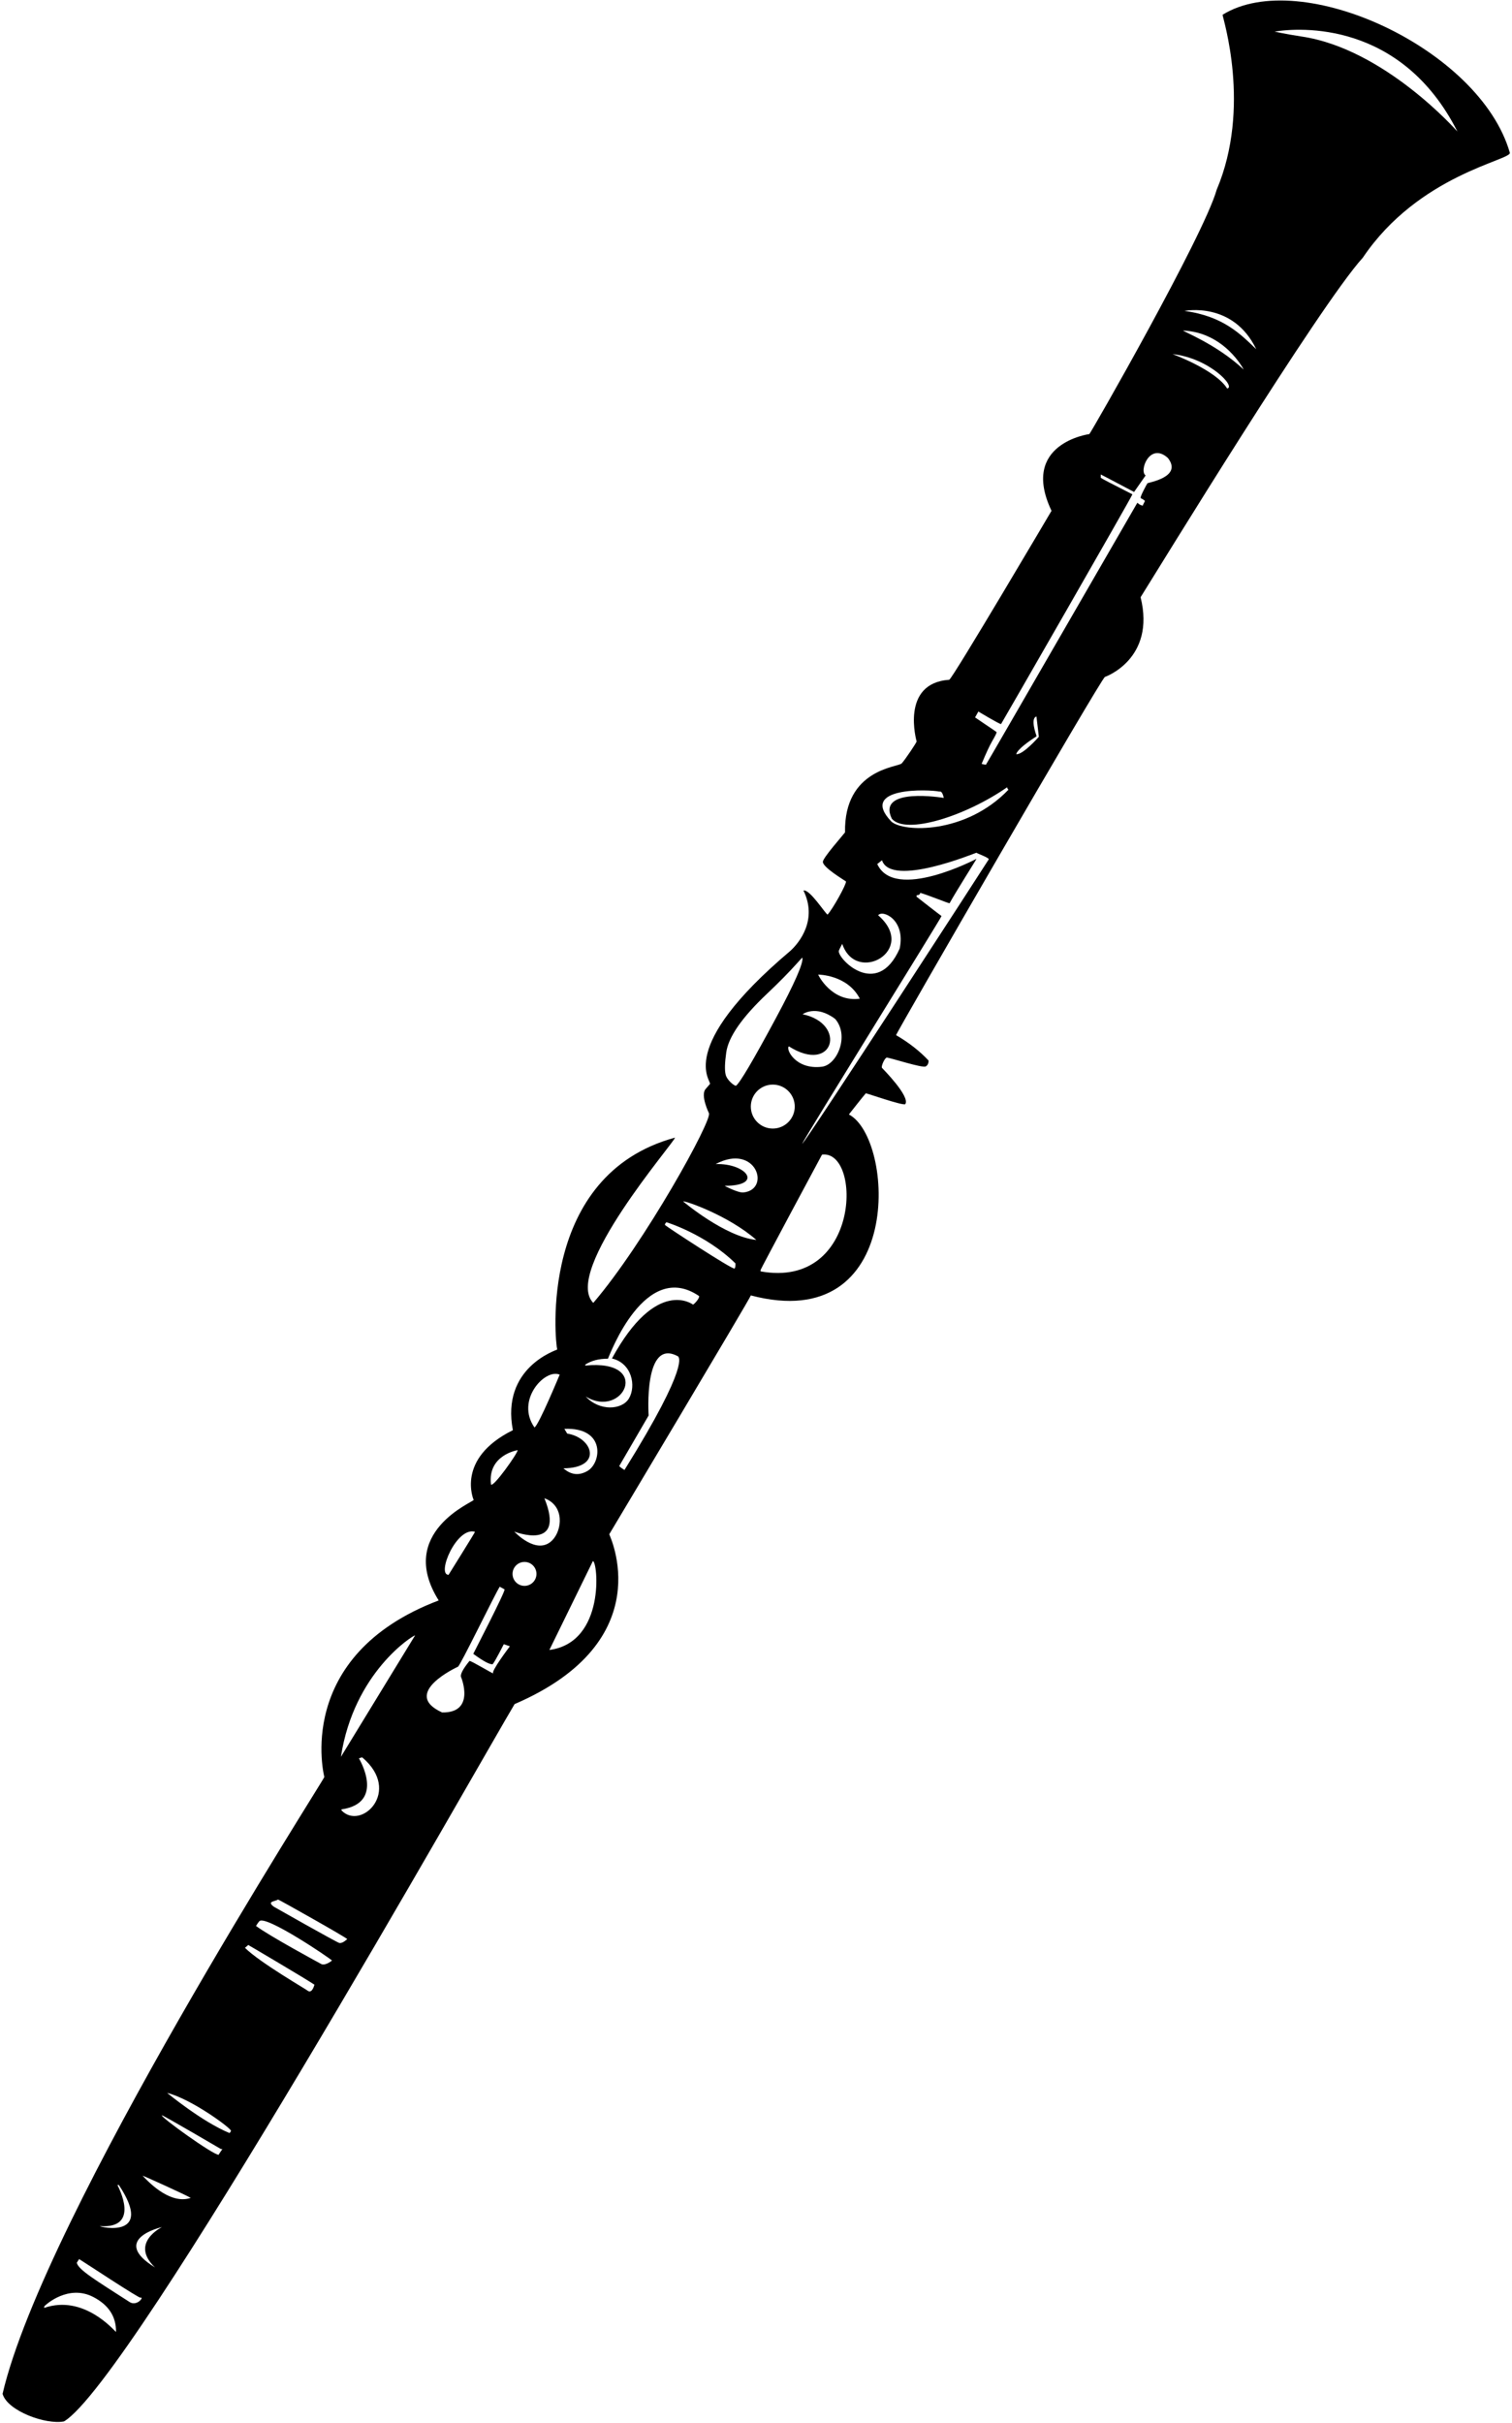 <?xml version="1.0" encoding="UTF-8"?>
<svg xmlns="http://www.w3.org/2000/svg" xmlns:xlink="http://www.w3.org/1999/xlink" width="432pt" height="692pt" viewBox="0 0 432 692" version="1.1">
<g id="surface1">
<path style=" stroke:none;fill-rule:nonzero;fill:rgb(0%,0%,0%);fill-opacity:1;" d="M 349.305 4.219 C 349.328 5.094 357.609 30.625 347.617 54.211 C 343.941 67.293 311.57 123.871 311.234 123.984 C 311.234 123.984 291.277 126.625 300.434 145.898 C 300.434 145.898 272.176 193.824 271.207 194.16 C 257.109 195.125 261.891 211.758 261.891 211.758 C 261.961 211.98 258.652 216.934 257.617 218.059 C 256.625 219.137 241.109 219.625 241.438 237.746 C 240.988 238.398 235.199 244.887 235.109 246.125 C 234.977 247.699 241.328 251.445 241.711 251.762 C 241.891 252.504 237.906 259.684 236.445 261.234 C 235.746 260.898 231.336 253.898 229.559 254.352 C 233.609 262.625 228.5 269.156 225.801 271.605 C 192.609 299.625 203.527 308.82 202.828 309.633 L 201.59 311.07 C 200.062 312.852 202.535 317.91 202.535 317.91 C 203.797 319.531 184.109 355.125 169.508 372.137 C 160.609 363.125 192.77 326.215 192.859 324.934 C 153.609 335.625 158.641 383.453 159.203 385.457 C 158.91 385.684 143.109 390.625 146.535 408.496 C 130.109 416.625 135.328 428.41 135.328 428.41 C 135.441 428.973 113.109 437.625 125.34 457.121 C 83.609 472.957 92.668 507.543 92.668 507.543 C 92.715 508.195 12.609 632.625 0.734 683.738 C 2.109 688.625 13.109 692.625 18.285 691.613 C 37.609 680.125 137.488 502.66 147.027 486.73 C 189.109 468.625 174.008 438.332 174.074 438.219 C 174.074 438.219 214.168 371.148 214.527 370 C 258.609 381.625 255.609 325.125 242.539 318.316 C 242.539 318.316 246.793 312.895 247.379 312.266 C 247.984 312.355 257.773 315.797 258.629 315.391 C 260.203 313.254 252.148 305.199 251.969 304.977 C 251.766 304.434 252.711 302.273 253.34 302.07 C 254.512 302.141 263.512 305.133 264.5 304.594 C 265.039 304.277 265.312 303.738 265.312 302.926 C 262.812 300.25 259.73 297.82 256.02 295.66 C 256.02 295.074 314.699 193.602 315.688 193.352 C 315.688 193.352 330.277 188.293 325.883 170.582 C 330.766 162.82 376.941 87.293 389.375 73.605 C 405.359 49.875 431.766 45.797 431.383 43.637 C 422.859 13.875 371.609 -9.625 349.305 4.219 Z M 239.695 271.48 C 239.867 271.012 240.641 269.59 240.641 269.59 C 244.609 281.375 262.359 271.375 250.902 261.426 C 252.148 259.73 258.812 262.699 257.043 270.949 C 250.484 285.75 238.859 273.375 239.695 271.48 Z M 245.664 285.25 C 237.609 286.375 233.672 278.367 233.785 278.367 C 233.785 278.367 242.109 278.375 245.664 285.25 Z M 238.629 291.039 C 242.754 295.844 239.18 304.141 234.852 304.68 C 227.191 305.633 224.391 299.484 225.402 298.871 C 238.234 307 242.109 292.375 229.316 289.691 C 229.316 289.691 233.109 286.875 238.629 291.039 Z M 227.074 316.062 C 227.074 319.527 224.262 322.34 220.797 322.34 C 217.332 322.34 214.52 319.527 214.52 316.062 C 214.52 312.598 217.332 309.785 220.797 309.785 C 224.262 309.785 227.074 312.598 227.074 316.062 Z M 207.504 300.57 C 208.133 296.16 212.008 290.59 219.125 283.859 C 222.598 280.574 225.492 277.637 227.809 275.043 C 228.754 273.98 229.234 273.477 229.246 273.531 C 229.598 275.02 227.062 280.801 221.645 290.875 C 215.164 302.926 211.375 309.34 210.281 310.117 C 209.84 310.188 207.695 308.559 207.312 306.879 C 207.02 305.609 207.086 303.508 207.504 300.57 Z M 159.789 392.59 L 159.926 392.59 C 159.926 392.59 153.871 407.219 152.703 407.711 C 147.277 399.957 155.609 390.957 159.789 392.59 Z M 147.883 414.203 C 148.098 414.848 140.773 425.184 140.277 423.957 C 139.285 415.555 147.883 414.203 147.883 414.203 Z M 135.719 437.52 C 135.734 437.68 128.16 449.805 128.16 449.805 C 124.66 449.805 130.441 435.957 135.719 437.52 Z M 33.551 624.09 L 33.957 624.09 C 44.277 639.625 28.504 636.121 28.559 635.832 C 40.277 636.625 33.816 624.691 33.551 624.09 Z M 12.629 659.188 L 12.629 658.781 C 13.055 658.23 19.555 652.387 26.668 656.082 C 31.055 658.363 33.215 661.695 33.148 666.074 C 32.613 665.676 23.941 655.293 12.629 659.188 Z M 37.043 657.523 C 27.211 651.199 22.367 648.289 21.941 646.293 L 22.605 645.242 C 22.77 645.277 40.379 656.945 40.152 656.246 L 40.422 656.246 C 40.758 656.68 38.812 658.664 37.043 657.523 Z M 44.277 647.625 C 31.277 639.625 46.043 636.117 46.27 636.117 C 46.27 636.117 36.941 640.625 44.277 647.625 Z M 40.734 621.43 C 40.75 621.316 53.422 627.066 54.504 627.773 C 48.941 629.625 43.18 624.043 40.734 621.43 Z M 62.469 615.449 C 61.016 615.602 45.535 604.469 46.27 604.176 C 46.496 604.082 63.145 613.828 63.145 613.828 L 63.551 613.828 C 63.551 613.828 62.715 614.965 62.469 615.449 Z M 65.574 609.25 C 57.609 605.957 47.754 597.777 47.754 597.777 C 54.672 599.504 65.922 607.797 65.98 608.578 C 65.992 608.742 65.855 608.969 65.574 609.25 Z M 87.941 568.625 C 88.059 568.52 74.371 560.672 69.988 556.344 L 70.934 555.535 C 71.008 555.547 88.027 565.598 89.836 566.875 C 89.836 566.875 89.23 569.5 87.941 568.625 Z M 91.48 560.801 C 91.48 560.801 76.941 552.957 73.141 550.094 C 73.148 550.035 73.984 548.816 74.066 548.785 C 75.609 546.625 94.898 559.73 94.855 559.988 C 93.367 561.109 92.242 561.383 91.48 560.801 Z M 96.988 554.969 C 96.344 554.887 78.277 544.625 78.277 544.625 C 76.082 543.027 78.551 543.16 79.438 542.547 C 79.539 542.477 99.43 553.656 99.203 553.859 C 98.301 554.672 97.562 555.039 96.988 554.969 Z M 97.555 517.074 C 97.543 516.984 97.543 516.895 97.555 516.805 C 110.277 514.957 102.551 502.223 102.551 502.223 C 102.965 502.074 103.281 501.98 103.496 501.953 C 114.941 511.625 103.137 522.992 97.555 517.074 Z M 97.406 501.789 C 101.109 477.625 118.004 467.098 118.602 467.098 Z M 140.941 477.957 C 140.902 478.156 134.688 474.352 134.141 474.398 C 132.16 476.828 131.371 478.402 131.777 479.125 C 131.777 479.125 135.941 489.293 126.312 489.113 C 114.277 483.625 130.836 476.059 130.836 476.059 C 131.406 475.98 141.332 455.469 142.781 453.203 L 144.148 453.957 C 144.59 454.262 135.215 472.316 135.223 472.375 C 138.051 474.453 139.895 475.441 140.758 475.344 C 141.469 474.523 143.941 469.625 143.941 469.625 L 145.684 470.215 C 145.684 470.215 140.102 477.559 140.941 477.957 Z M 149.859 452.961 C 147.973 452.961 146.441 451.43 146.441 449.543 C 146.441 447.652 147.973 446.125 149.859 446.125 C 151.746 446.125 153.277 447.652 153.277 449.543 C 153.277 451.43 151.746 452.961 149.859 452.961 Z M 146.941 437.457 C 146.941 437.457 161.777 443.293 155.543 427.934 C 161.332 430.027 160.66 437.051 157.777 439.957 C 153.355 444.422 146.941 437.457 146.941 437.457 Z M 156.969 471.27 L 169.391 445.887 C 170.809 445.887 173.109 469.125 156.969 471.27 Z M 167.875 420.125 C 165.449 421.539 163.148 421.293 160.98 419.387 C 172.277 419.293 169.441 410.625 162.059 409.465 L 161.25 408.113 C 173.109 407.625 171.855 417.805 167.875 420.125 Z M 178.422 419.859 C 178.422 419.859 177.078 419.062 176.938 418.711 C 176.98 418.605 185.324 404.297 185.324 404.297 C 185.324 404.297 183.777 381.793 193.812 387.461 C 193.621 387.652 197.777 388.793 178.422 419.859 Z M 197.996 372.621 C 197.996 372.621 187.609 364.625 174.844 388.012 C 180.531 389.348 181.812 395.859 179.703 399.418 C 177.723 402.762 171.273 403.129 167.352 398.883 C 178.109 405.457 186.441 388.125 167.215 390.039 L 167.215 389.77 C 168.957 388.629 171.117 388.062 173.695 388.082 C 174.238 386.977 184.277 359.625 199.75 370.191 C 199.879 370.926 198.227 372.629 197.996 372.621 Z M 209.848 362.324 C 209.188 362.629 190.695 350.535 190.004 349.902 C 189.941 349.66 190.078 349.391 190.41 349.094 C 190.41 349.094 201.609 352.5 210.117 360.84 C 210.145 361.734 210.055 362.227 209.848 362.324 Z M 195.176 343.152 C 195.602 342.867 208.109 347.125 216.098 354.156 C 207.109 353.25 195.176 343.152 195.176 343.152 Z M 212.441 340.59 C 210.855 340.762 207.039 338.699 207.039 338.699 C 218.383 338.699 213.238 332.199 204.477 332.488 C 215.984 326.375 220.367 339.719 212.441 340.59 Z M 217.312 363.133 L 217.312 362.727 C 217.312 362.523 234.305 330.758 234.863 329.789 C 246.277 328.293 245.941 368.293 217.312 363.133 Z M 229.18 326.711 C 229.98 324.801 269.027 262.051 269.008 261.641 C 268.164 261.047 262.629 256.719 261.852 256.105 L 261.918 255.699 C 262.52 255.695 262.859 255.473 262.93 255.023 C 264.867 255.535 270.984 258.023 271.301 257.996 C 273.363 254.281 278.742 245.863 278.996 245.305 C 278.996 245.305 255.609 257.625 250.645 246.789 C 251.004 246.508 251.996 245.711 251.996 245.711 C 254.609 253.625 278.785 243.562 278.996 243.551 C 278.984 243.723 282.547 244.926 282.508 245.441 C 282.496 245.555 230.191 326.258 229.18 326.711 Z M 254.664 234.648 C 245.109 224.625 265.602 225.48 268.414 226.098 C 268.934 225.926 269.344 226.527 269.652 227.902 C 269.652 227.902 250.359 224.625 254.805 233.844 C 258.758 238.535 275.859 233.125 287.742 224.867 C 287.832 225.254 287.965 225.48 288.148 225.539 C 275.859 238.375 258.031 237.73 254.664 234.648 Z M 290.367 215.41 C 290.367 215.41 290.234 214.125 296.129 210.324 C 296.141 210.121 296.121 209.984 296.059 209.922 C 296.059 209.922 294.297 205.125 296.129 204.656 L 296.816 210.445 C 296.816 210.445 292.297 215.625 290.367 215.41 Z M 327.836 138.039 C 327.734 138.141 325.605 142.02 325.906 142.273 C 325.906 142.273 326.879 142.766 327.109 143.043 C 327.121 143.238 326.469 144.27 326.516 144.434 C 325.441 144.219 325.129 143.637 324.941 143.625 C 324.578 144.191 282.066 217.945 281.695 218.414 C 281.695 218.414 280.617 218.324 280.48 218.145 C 281.754 215.078 282.758 212.922 283.496 211.664 C 284.375 210.164 284.789 209.309 284.734 209.098 C 284.715 209.02 278.879 205.141 278.59 204.914 L 279.535 203.227 C 279.535 203.227 285.504 206.84 286.016 206.805 C 286.242 206.5 323.23 142.176 323.547 141.191 C 317.891 138.324 314.879 136.75 314.5 136.469 L 314.5 135.523 C 314.996 135.734 323.137 140.066 324.02 140.52 C 324.215 140.254 326.953 136.312 327.324 135.793 C 325.359 134.543 328.527 126.125 333.691 130.82 C 337.941 136.293 328.109 137.785 327.836 138.039 Z M 350.609 110.957 C 347.277 105.625 335.008 101.137 335.008 101.137 C 345.609 102.293 353.238 110.582 350.609 110.957 Z M 338.059 94.414 C 349.941 94.957 355.34 105.555 355.34 105.555 C 347.609 98.293 337.703 94.562 338.059 94.414 Z M 338.41 88.812 C 338.41 88.812 352.277 85.957 358.93 99.746 C 354.609 95.625 349.609 90.293 338.41 88.812 Z M 371.754 10.41 C 366.965 9.672 364.168 9.027 364.168 9.027 C 371.234 7.852 400.359 5.875 416.41 37.578 C 416.41 37.578 395.609 13.875 371.754 10.41 "/>
</g>
</svg>

